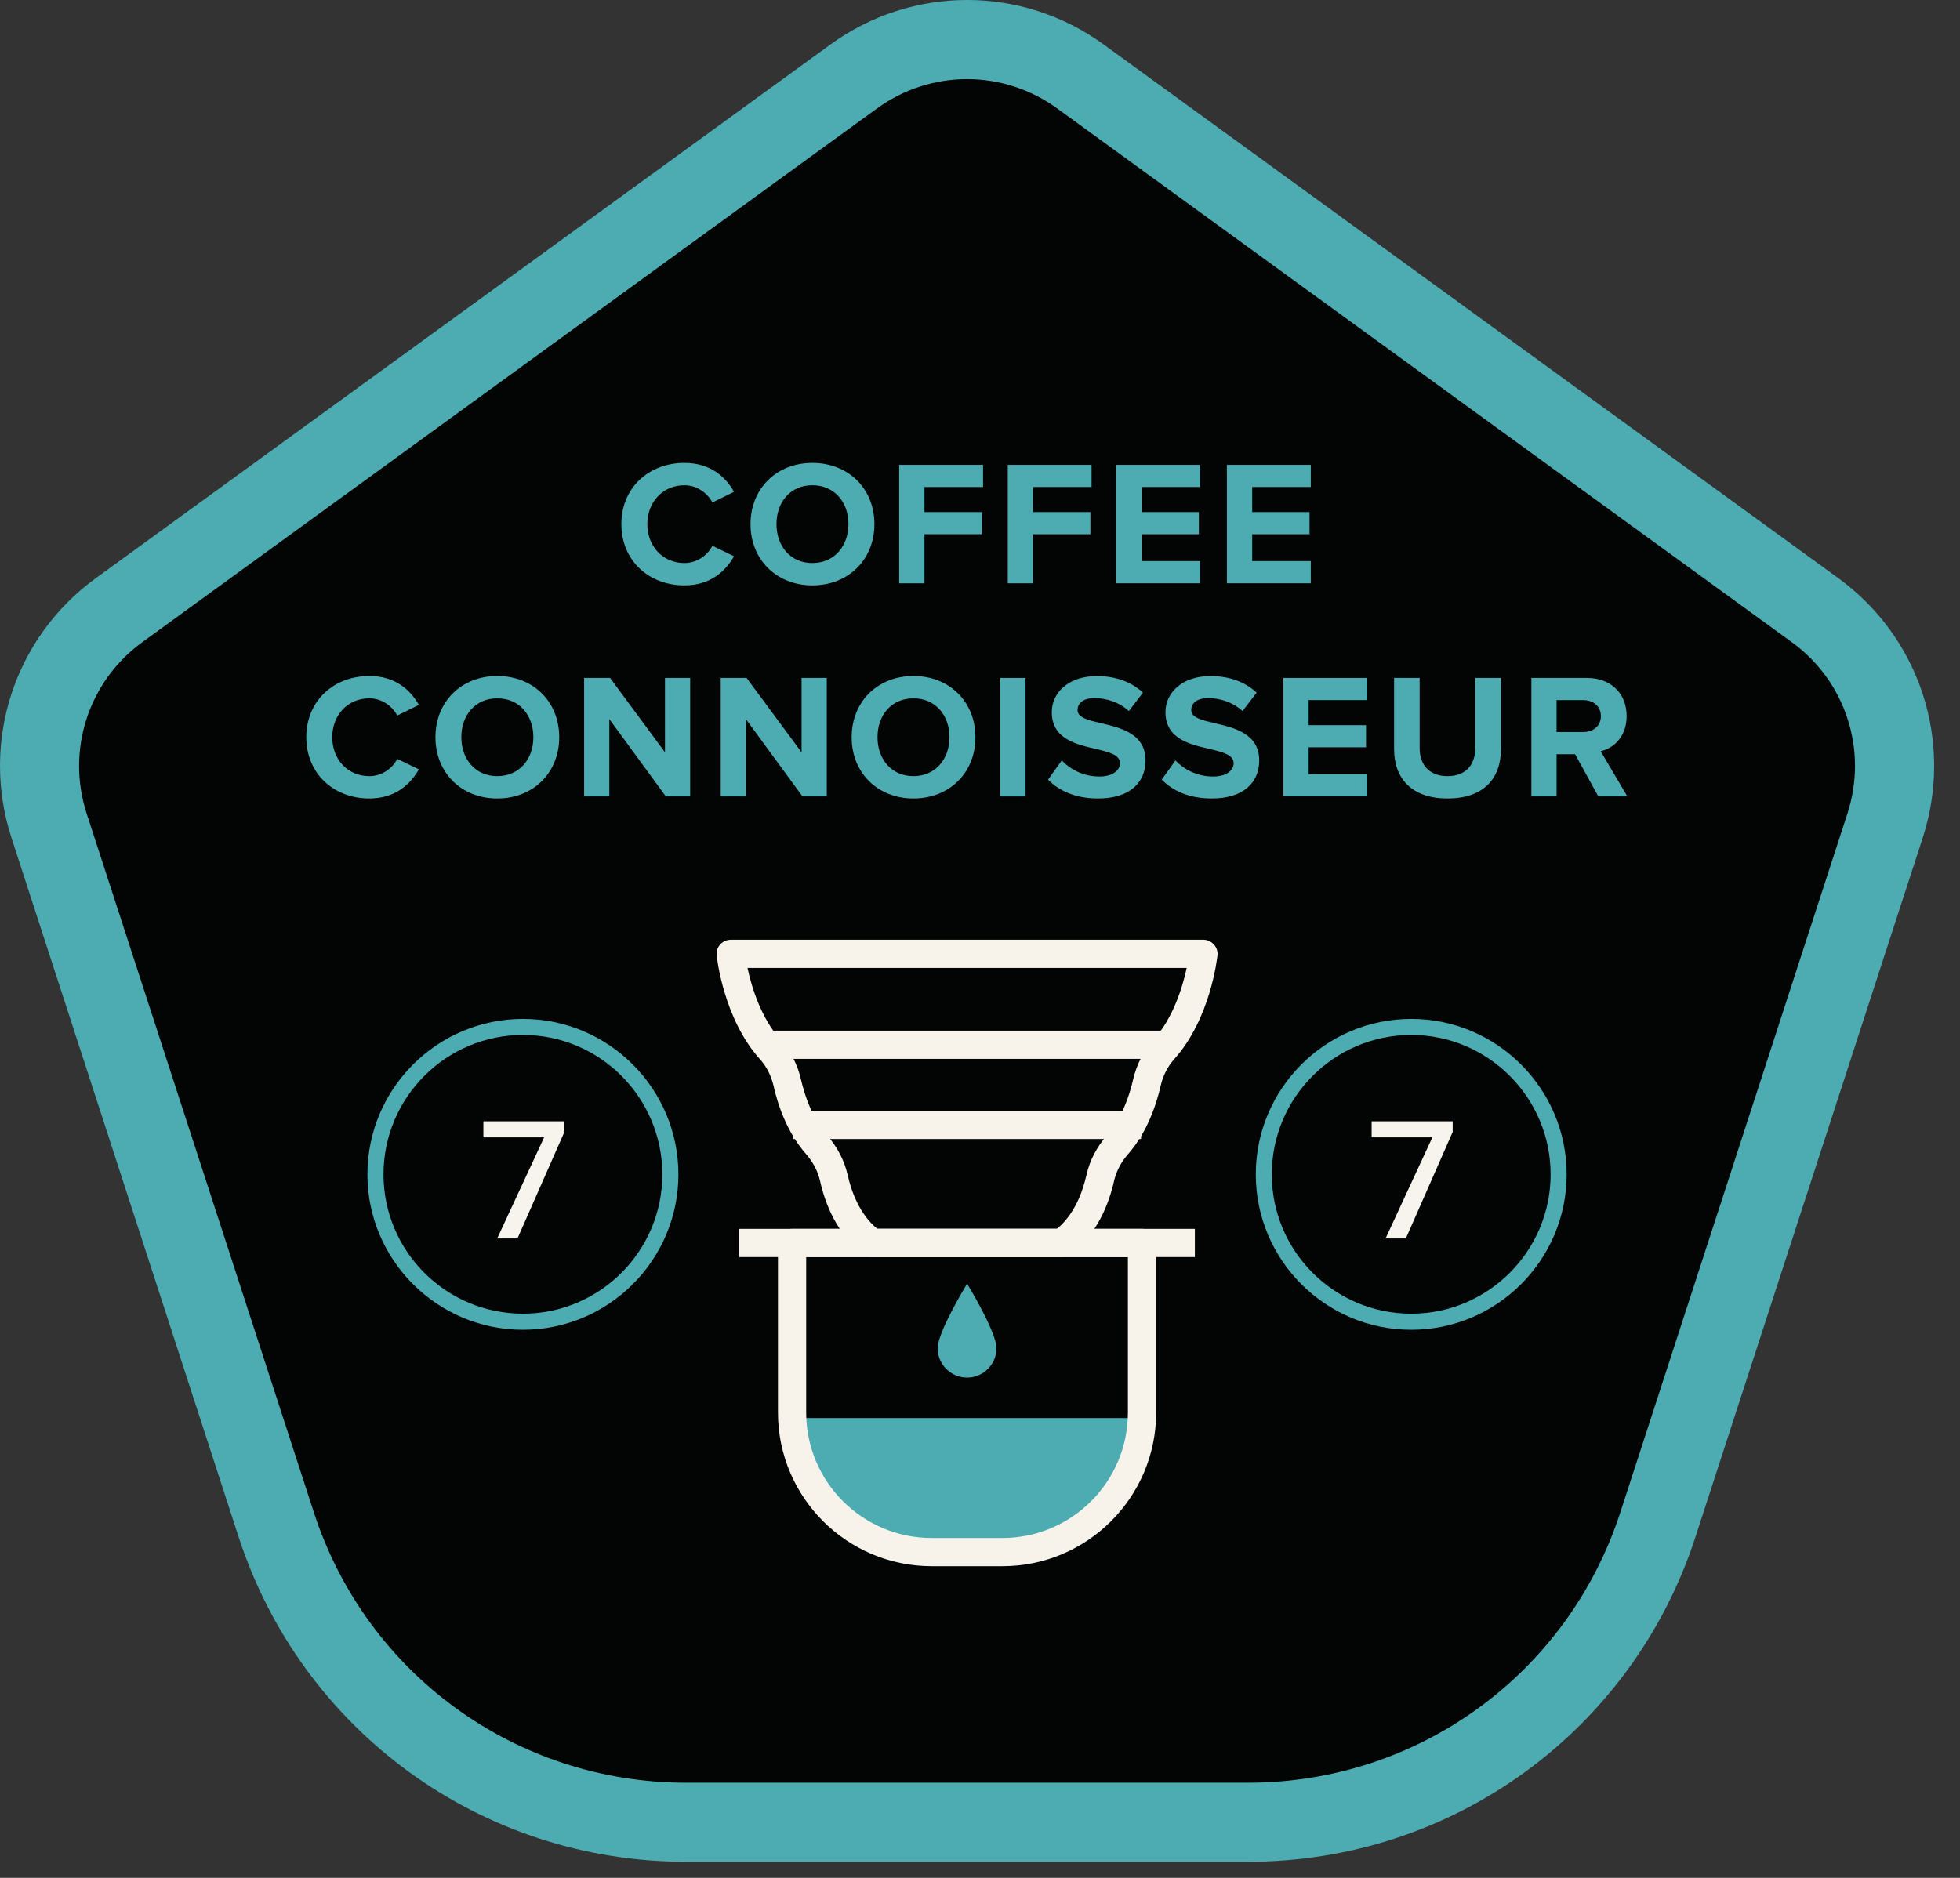 <?xml version="1.0" encoding="UTF-8" standalone="no"?><!DOCTYPE svg PUBLIC "-//W3C//DTD SVG 1.1//EN" "http://www.w3.org/Graphics/SVG/1.1/DTD/svg11.dtd"><svg width="100%" height="100%" viewBox="0 0 48 46" version="1.1" xmlns="http://www.w3.org/2000/svg" xmlns:xlink="http://www.w3.org/1999/xlink" xml:space="preserve" xmlns:serif="http://www.serif.com/" style="fill-rule:evenodd;clip-rule:evenodd;stroke-linejoin:round;stroke-miterlimit:1.414;"><rect x="0" y="0" width="48" height="46" fill="#333333" stroke="none"/><path d="M20.905,1.876l-17.986,13.068c-1.656,1.204 -2.349,3.336 -1.718,5.282l5.563,17.117c1.414,4.349 5.465,7.293 10.039,7.293l13.762,0c4.572,0 8.625,-2.944 10.039,-7.293l5.561,-17.117c0.631,-1.946 -0.06,-4.078 -1.716,-5.282l-17.988,-13.068c-1.656,-1.205 -3.9,-1.205 -5.556,0Z" style="fill:#030404;fill-rule:nonzero;"/><path d="M23.684,1.938c-0.775,0 -1.548,0.24 -2.208,0.72l-17.988,13.07c-1.32,0.958 -1.87,2.648 -1.366,4.2l5.564,17.117c1.286,3.963 4.951,6.624 9.117,6.624l13.762,0c4.166,0 7.829,-2.661 9.117,-6.624l5.561,-17.117c0.504,-1.552 -0.043,-3.242 -1.365,-4.2l-17.986,-13.07c-0.66,-0.48 -1.435,-0.72 -2.208,-0.72Zm6.881,43.668l-13.762,0c-5.009,0 -9.413,-3.199 -10.961,-7.963l-5.56,-17.117c-0.766,-2.352 0.064,-4.91 2.066,-6.365l17.988,-13.07c2.002,-1.455 4.692,-1.455 6.694,0l17.988,13.07c2.001,1.455 2.832,4.013 2.068,6.365l-5.563,17.117c-1.545,4.764 -5.952,7.963 -10.958,7.963Z" style="fill:#4dabb2;fill-rule:nonzero;"/><path d="M21.486,30.102l4.396,0c0.435,-0.355 0.634,-0.912 0.728,-1.33c0.076,-0.343 0.249,-0.674 0.496,-0.957c0.37,-0.423 0.555,-0.982 0.646,-1.378c0.082,-0.357 0.252,-0.689 0.492,-0.957c0.49,-0.545 0.72,-1.313 0.818,-1.769l-10.756,0c0.098,0.456 0.326,1.224 0.816,1.769c0.24,0.268 0.41,0.6 0.492,0.957c0.091,0.396 0.276,0.955 0.645,1.378c0.247,0.283 0.42,0.614 0.497,0.957c0.094,0.418 0.295,0.975 0.73,1.33Zm4.514,0.691l-4.632,0c-0.072,0 -0.142,-0.021 -0.202,-0.065c-0.669,-0.477 -0.96,-1.245 -1.084,-1.804c-0.053,-0.231 -0.171,-0.459 -0.341,-0.653c-0.468,-0.533 -0.694,-1.207 -0.799,-1.68c-0.058,-0.245 -0.171,-0.468 -0.334,-0.648c-0.888,-0.989 -1.051,-2.479 -1.058,-2.542c-0.01,-0.096 0.021,-0.194 0.088,-0.266c0.065,-0.072 0.159,-0.115 0.257,-0.115l11.578,0c0.096,0 0.189,0.043 0.254,0.115c0.067,0.072 0.099,0.17 0.089,0.266c-0.007,0.063 -0.17,1.553 -1.058,2.542c-0.161,0.18 -0.276,0.403 -0.332,0.648c-0.108,0.473 -0.333,1.147 -0.799,1.68c-0.173,0.197 -0.29,0.422 -0.343,0.653c-0.125,0.559 -0.415,1.327 -1.085,1.804c-0.057,0.044 -0.127,0.065 -0.199,0.065Z" style="fill:#f7f3eb;fill-rule:nonzero;"/><rect x="18.104" y="30.102" width="11.158" height="0.691" style="fill:#f7f3eb;fill-rule:nonzero;"/><rect x="18.678" y="25.247" width="10.01" height="0.691" style="fill:#f7f3eb;fill-rule:nonzero;"/><rect x="19.422" y="27.21" width="8.522" height="0.691" style="fill:#f7f3eb;fill-rule:nonzero;"/><path d="M19.398,34.736l0,0.454c0,1.562 1.531,2.83 3.417,2.83l1.735,0c1.889,0 3.418,-1.268 3.418,-2.83l0,-0.454l-8.57,0Z" style="fill:#4dabb2;fill-rule:nonzero;"/><path d="M19.743,30.793l0,3.809c0,1.694 1.378,3.072 3.072,3.072l1.735,0c1.695,0 3.072,-1.378 3.072,-3.072l0,-3.809l-7.879,0Zm4.807,7.572l-1.735,0c-2.073,0 -3.763,-1.687 -3.763,-3.763l0,-4.154c0,-0.19 0.156,-0.346 0.346,-0.346l8.57,0c0.192,0 0.346,0.156 0.346,0.346l0,4.154c0,2.076 -1.688,3.763 -3.764,3.763Z" style="fill:#f7f3eb;fill-rule:nonzero;"/><path d="M24.404,33.025c0,0.396 -0.324,0.72 -0.72,0.72c-0.398,0 -0.722,-0.324 -0.722,-0.72c0,-0.398 0.722,-1.581 0.722,-1.581c0,0 0.72,1.183 0.72,1.581Z" style="fill:#4dabb2;fill-rule:nonzero;"/><path d="M15.217,12.839c0,-0.893 0.674,-1.5 1.545,-1.5c0.641,0 1.011,0.348 1.215,0.708l-0.531,0.261c-0.122,-0.235 -0.384,-0.422 -0.684,-0.422c-0.525,0 -0.909,0.406 -0.909,0.953c0,0.547 0.384,0.953 0.909,0.953c0.3,0 0.562,-0.183 0.684,-0.423l0.531,0.257c-0.209,0.362 -0.574,0.713 -1.215,0.713c-0.871,0 -1.545,-0.607 -1.545,-1.5Z" style="fill:#4dabb2;fill-rule:nonzero;"/><path d="M19.894,11.886c-0.535,0 -0.878,0.408 -0.878,0.953c0,0.54 0.343,0.953 0.878,0.953c0.536,0 0.884,-0.413 0.884,-0.953c0,-0.545 -0.348,-0.953 -0.884,-0.953Zm0,-0.547c0.879,0 1.52,0.626 1.52,1.5c0,0.873 -0.641,1.5 -1.52,1.5c-0.873,0 -1.514,-0.627 -1.514,-1.5c0,-0.874 0.641,-1.5 1.514,-1.5Z" style="fill:#4dabb2;fill-rule:nonzero;"/><path d="M22.021,11.387l2.054,0l0,0.542l-1.435,0l0,0.615l1.404,0l0,0.542l-1.404,0l0,1.202l-0.619,0l0,-2.901Z" style="fill:#4dabb2;fill-rule:nonzero;"/><path d="M24.68,11.387l2.052,0l0,0.542l-1.435,0l0,0.615l1.406,0l0,0.542l-1.406,0l0,1.202l-0.617,0l0,-2.901Z" style="fill:#4dabb2;fill-rule:nonzero;"/><path d="M27.337,11.387l2.054,0l0,0.542l-1.435,0l0,0.615l1.404,0l0,0.542l-1.404,0l0,0.658l1.435,0l0,0.544l-2.054,0l0,-2.901Z" style="fill:#4dabb2;fill-rule:nonzero;"/><path d="M30.046,11.387l2.055,0l0,0.542l-1.435,0l0,0.615l1.404,0l0,0.542l-1.404,0l0,0.658l1.435,0l0,0.544l-2.055,0l0,-2.901Z" style="fill:#4dabb2;fill-rule:nonzero;"/><path d="M7.501,18.059c0,-0.893 0.674,-1.5 1.545,-1.5c0.639,0 1.008,0.348 1.212,0.708l-0.53,0.261c-0.12,-0.235 -0.382,-0.422 -0.682,-0.422c-0.528,0 -0.909,0.406 -0.909,0.953c0,0.547 0.381,0.953 0.909,0.953c0.3,0 0.562,-0.183 0.682,-0.423l0.53,0.257c-0.208,0.362 -0.573,0.713 -1.212,0.713c-0.871,0 -1.545,-0.607 -1.545,-1.5Z" style="fill:#4dabb2;fill-rule:nonzero;"/><path d="M12.178,17.106c-0.535,0 -0.88,0.408 -0.88,0.953c0,0.54 0.345,0.953 0.88,0.953c0.536,0 0.884,-0.413 0.884,-0.953c0,-0.545 -0.348,-0.953 -0.884,-0.953Zm0,-0.547c0.879,0 1.517,0.626 1.517,1.5c0,0.873 -0.638,1.5 -1.517,1.5c-0.876,0 -1.514,-0.627 -1.514,-1.5c0,-0.874 0.638,-1.5 1.514,-1.5Z" style="fill:#4dabb2;fill-rule:nonzero;"/><path d="M14.922,17.615l0,1.893l-0.617,0l0,-2.901l0.636,0l1.344,1.821l0,-1.821l0.617,0l0,2.901l-0.596,0l-1.384,-1.893Z" style="fill:#4dabb2;fill-rule:nonzero;"/><path d="M18.267,17.615l0,1.893l-0.617,0l0,-2.901l0.634,0l1.346,1.821l0,-1.821l0.617,0l0,2.901l-0.595,0l-1.385,-1.893Z" style="fill:#4dabb2;fill-rule:nonzero;"/><path d="M22.369,17.106c-0.535,0 -0.879,0.408 -0.879,0.953c0,0.54 0.344,0.953 0.879,0.953c0.535,0 0.883,-0.413 0.883,-0.953c0,-0.545 -0.348,-0.953 -0.883,-0.953Zm0,-0.547c0.878,0 1.519,0.626 1.519,1.5c0,0.873 -0.641,1.5 -1.519,1.5c-0.874,0 -1.512,-0.627 -1.512,-1.5c0,-0.874 0.638,-1.5 1.512,-1.5Z" style="fill:#4dabb2;fill-rule:nonzero;"/><rect x="24.498" y="16.607" width="0.617" height="2.902" style="fill:#4dabb2;fill-rule:nonzero;"/><path d="M26.002,18.628c0.204,0.213 0.521,0.393 0.922,0.393c0.338,0 0.504,-0.158 0.504,-0.324c0,-0.211 -0.269,-0.273 -0.586,-0.35c-0.475,-0.111 -1.084,-0.24 -1.084,-0.903c0,-0.482 0.417,-0.883 1.101,-0.883c0.461,0 0.845,0.139 1.131,0.406l-0.344,0.451c-0.235,-0.216 -0.547,-0.317 -0.844,-0.317c-0.264,0 -0.413,0.118 -0.413,0.293c0,0.187 0.266,0.247 0.578,0.322c0.48,0.112 1.087,0.256 1.087,0.912c0,0.532 -0.376,0.931 -1.161,0.931c-0.557,0 -0.955,-0.187 -1.227,-0.461l0.336,-0.47Z" style="fill:#4dabb2;fill-rule:nonzero;"/><path d="M28.786,18.628c0.204,0.213 0.521,0.393 0.922,0.393c0.338,0 0.504,-0.158 0.504,-0.324c0,-0.211 -0.269,-0.273 -0.586,-0.35c-0.475,-0.111 -1.084,-0.24 -1.084,-0.903c0,-0.482 0.417,-0.883 1.101,-0.883c0.461,0 0.845,0.139 1.131,0.406l-0.344,0.451c-0.235,-0.216 -0.547,-0.317 -0.844,-0.317c-0.264,0 -0.413,0.118 -0.413,0.293c0,0.187 0.266,0.247 0.578,0.322c0.48,0.112 1.087,0.256 1.087,0.912c0,0.532 -0.376,0.931 -1.161,0.931c-0.557,0 -0.955,-0.187 -1.227,-0.461l0.336,-0.47Z" style="fill:#4dabb2;fill-rule:nonzero;"/><path d="M31.431,16.607l2.052,0l0,0.542l-1.435,0l0,0.615l1.406,0l0,0.542l-1.406,0l0,0.658l1.435,0l0,0.544l-2.052,0l0,-2.901Z" style="fill:#4dabb2;fill-rule:nonzero;"/><path d="M34.141,16.607l0.626,0l0,1.721c0,0.405 0.235,0.684 0.682,0.684c0.449,0 0.679,-0.279 0.679,-0.684l0,-1.721l0.631,0l0,1.74c0,0.722 -0.425,1.212 -1.31,1.212c-0.881,0 -1.308,-0.495 -1.308,-1.21l0,-1.742Z" style="fill:#4dabb2;fill-rule:nonzero;"/><path d="M38.768,17.149l-0.648,0l0,0.783l0.648,0c0.25,0 0.437,-0.147 0.437,-0.392c0,-0.242 -0.187,-0.391 -0.437,-0.391Zm-0.194,1.327l-0.454,0l0,1.032l-0.617,0l0,-2.901l1.359,0c0.604,0 0.974,0.393 0.974,0.933c0,0.514 -0.324,0.788 -0.636,0.862l0.653,1.106l-0.711,0l-0.568,-1.032Z" style="fill:#4dabb2;fill-rule:nonzero;"/><path d="M13.822,27.728l-1.149,2.609l-0.497,0l1.15,-2.477l-1.488,0l0,-0.393l1.984,0l0,0.261Z" style="fill:#f7f4ed;fill-rule:nonzero;"/><path d="M12.807,25.352c-1.884,0 -3.415,1.532 -3.415,3.416c0,1.881 1.531,3.412 3.415,3.412c1.882,0 3.413,-1.531 3.413,-3.412c0,-1.884 -1.531,-3.416 -3.413,-3.416Zm0,7.222c-2.1,0 -3.809,-1.709 -3.809,-3.806c0,-2.1 1.709,-3.809 3.809,-3.809c2.098,0 3.807,1.709 3.807,3.809c0,2.097 -1.709,3.806 -3.807,3.806Z" style="fill:#4dabb2;fill-rule:nonzero;"/><path d="M35.576,27.728l-1.147,2.609l-0.497,0l1.147,-2.477l-1.488,0l0,-0.393l1.985,0l0,0.261Z" style="fill:#f7f4ed;fill-rule:nonzero;"/><path d="M34.561,25.352c-1.884,0 -3.415,1.532 -3.415,3.416c0,1.881 1.531,3.412 3.415,3.412c1.881,0 3.413,-1.531 3.413,-3.412c0,-1.884 -1.532,-3.416 -3.413,-3.416Zm0,7.222c-2.1,0 -3.807,-1.709 -3.807,-3.806c0,-2.1 1.707,-3.809 3.807,-3.809c2.097,0 3.806,1.709 3.806,3.809c0,2.097 -1.709,3.806 -3.806,3.806Z" style="fill:#4dabb2;fill-rule:nonzero;"/></svg>
